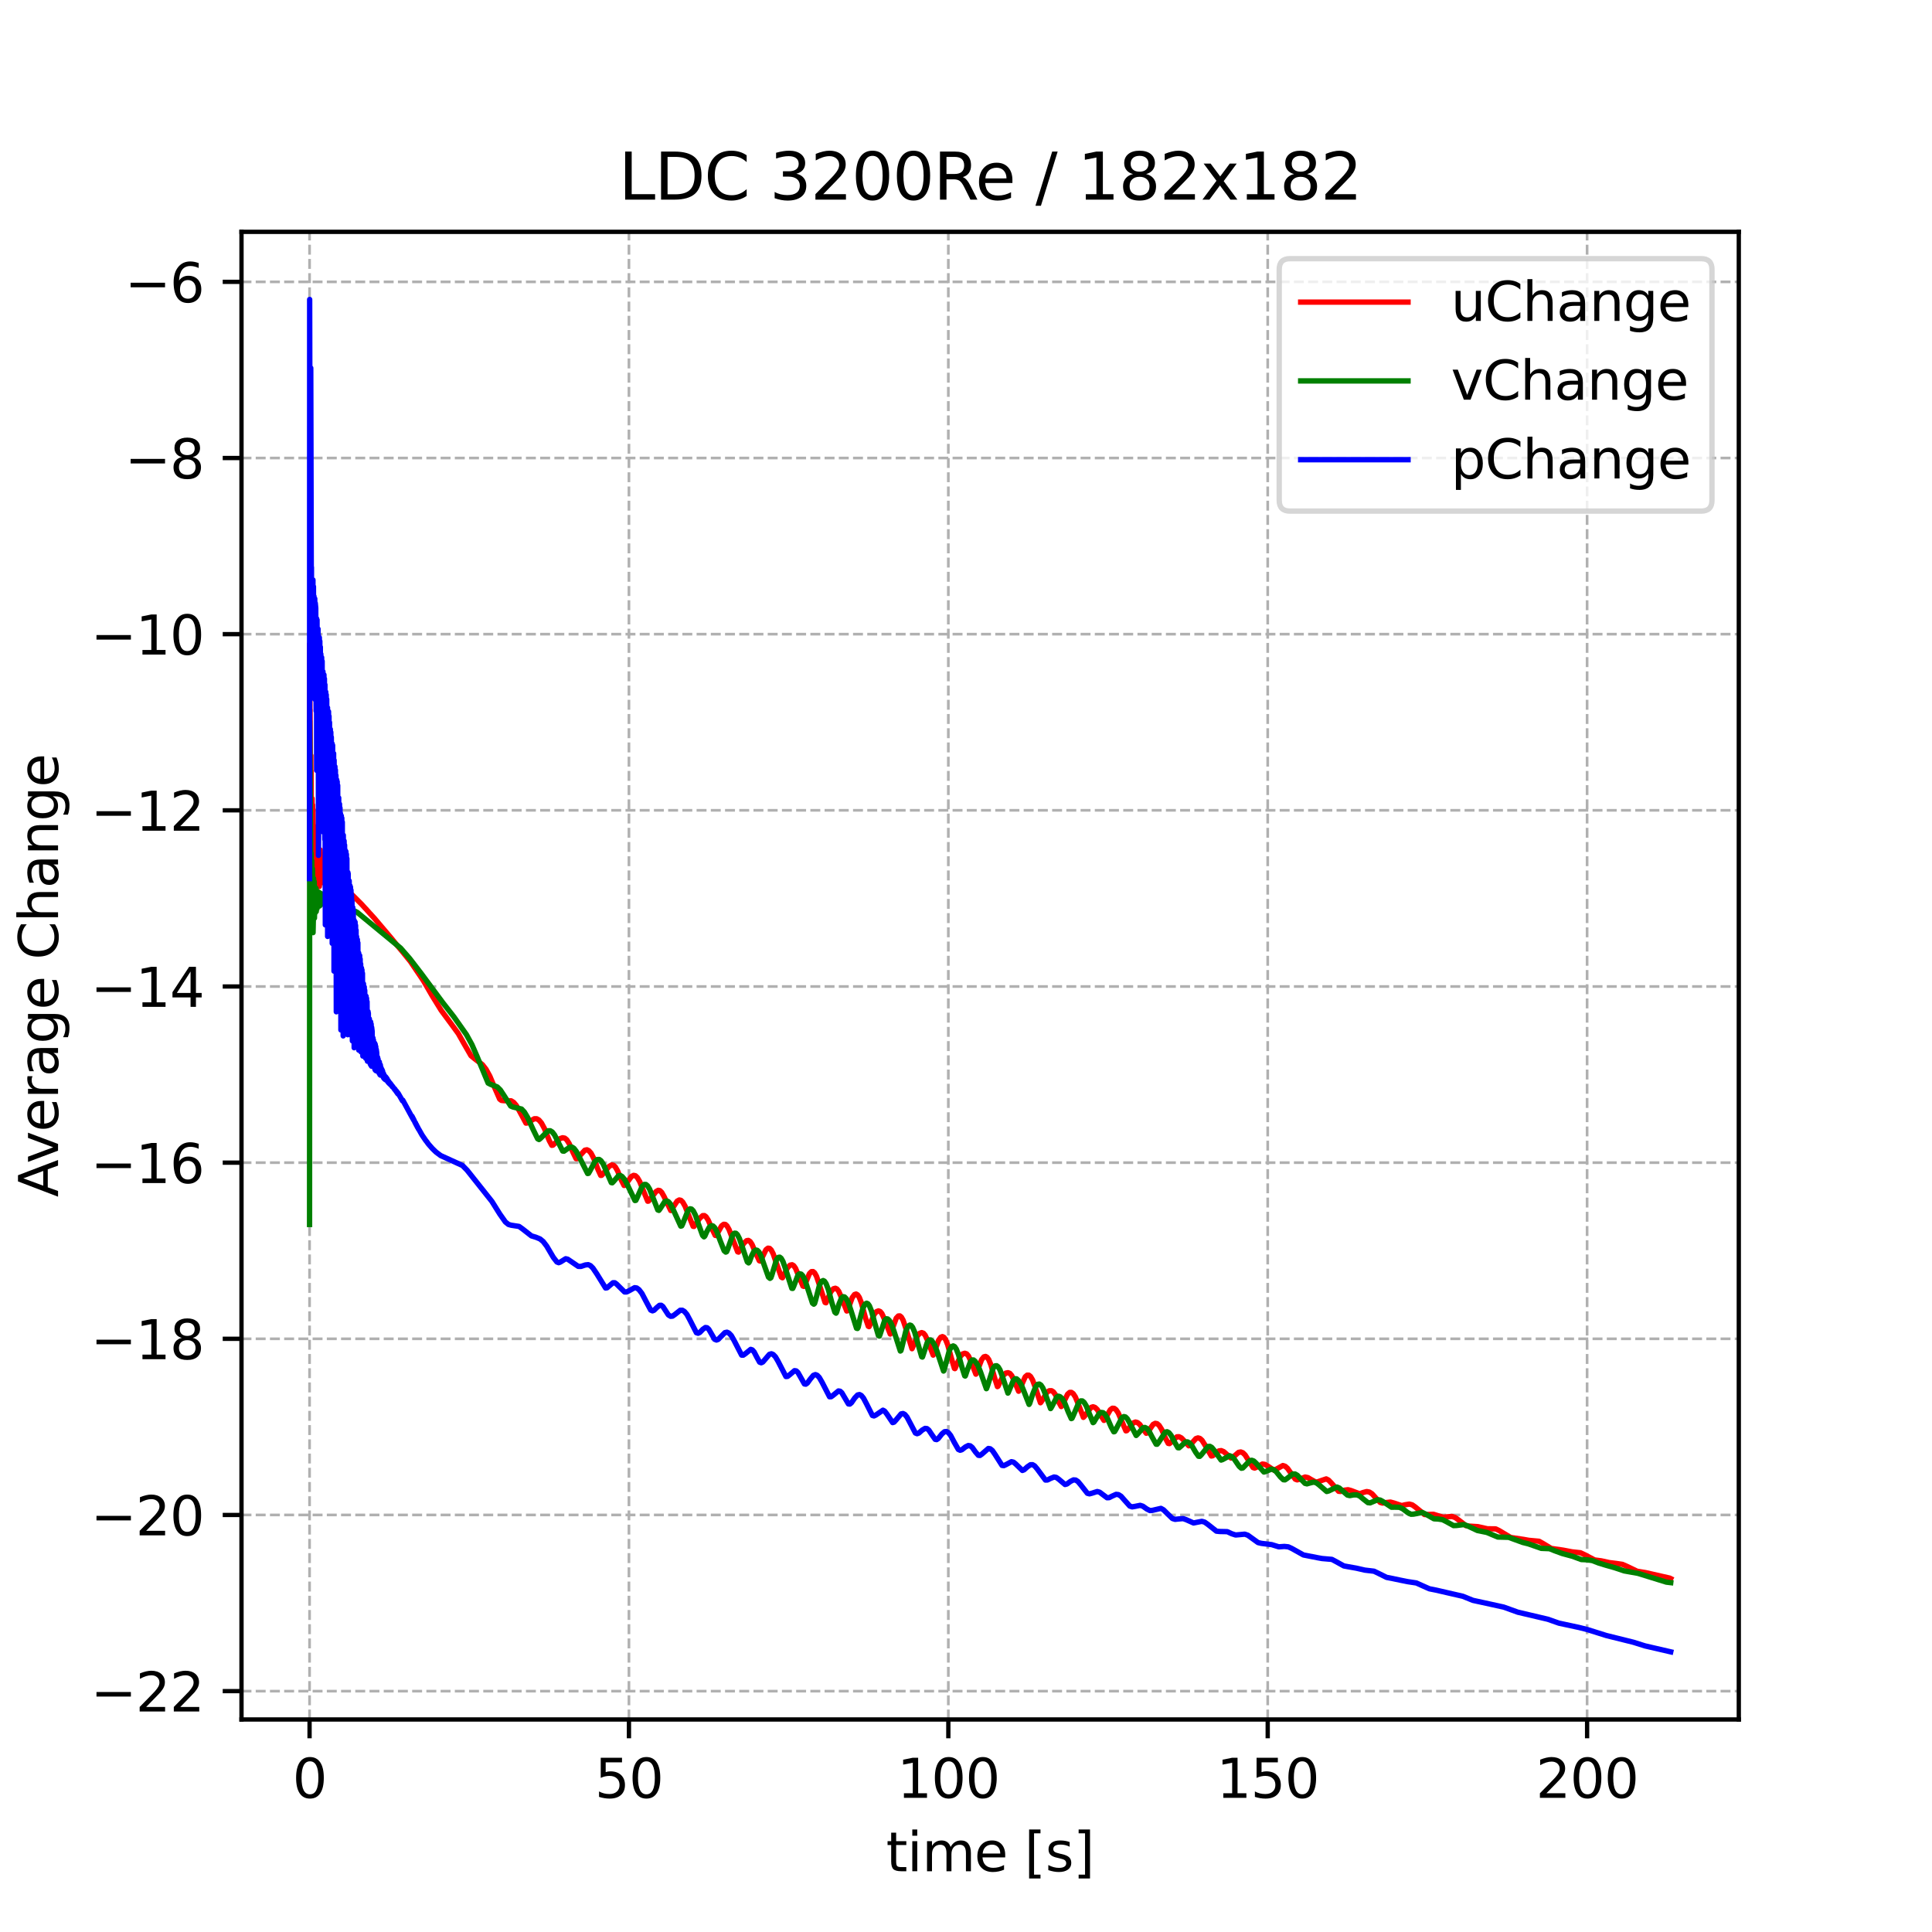 <?xml version="1.0" encoding="utf-8" standalone="no"?>
<!DOCTYPE svg PUBLIC "-//W3C//DTD SVG 1.1//EN"
  "http://www.w3.org/Graphics/SVG/1.1/DTD/svg11.dtd">
<svg xmlns:xlink="http://www.w3.org/1999/xlink" width="360pt" height="360pt" viewBox="0 0 360 360" xmlns="http://www.w3.org/2000/svg" version="1.1">
 <defs>
  <style type="text/css">*{stroke-linejoin: round; stroke-linecap: butt}</style>
 </defs>
 <g id="figure_1">
  <g id="patch_1">
   <path d="M 0 360 
L 360 360 
L 360 0 
L 0 0 
z
" style="fill: #ffffff"/>
  </g>
  <g id="axes_1">
   <g id="patch_2">
    <path d="M 45 320.4 
L 324 320.4 
L 324 43.2 
L 45 43.2 
z
" style="fill: #ffffff"/>
   </g>
   <g id="matplotlib.axis_1">
    <g id="xtick_1">
     <g id="line2d_1">
      <path d="M 57.682 320.4 
L 57.682 43.2 
" clip-path="url(#p5d73e9fd15)" style="fill: none; stroke-dasharray: 1.85,0.8; stroke-dashoffset: 0; stroke: #b0b0b0; stroke-width: 0.5"/>
     </g>
     <g id="line2d_2">
      <defs>
       <path id="md2cc605721" d="M 0 0 
L 0 3.5 
" style="stroke: #000000; stroke-width: 0.8"/>
      </defs>
      <g>
       <use xlink:href="#md2cc605721" x="57.682" y="320.4" style="stroke: #000000; stroke-width: 0.8"/>
      </g>
     </g>
     <g id="text_1">
      <!-- 0 -->
      <g transform="translate(54.501 334.998) scale(0.1 -0.1)">
       <defs>
        <path id="DejaVuSans-30" d="M 2034 4250 
Q 1547 4250 1301 3770 
Q 1056 3291 1056 2328 
Q 1056 1369 1301 889 
Q 1547 409 2034 409 
Q 2525 409 2770 889 
Q 3016 1369 3016 2328 
Q 3016 3291 2770 3770 
Q 2525 4250 2034 4250 
z
M 2034 4750 
Q 2819 4750 3233 4129 
Q 3647 3509 3647 2328 
Q 3647 1150 3233 529 
Q 2819 -91 2034 -91 
Q 1250 -91 836 529 
Q 422 1150 422 2328 
Q 422 3509 836 4129 
Q 1250 4750 2034 4750 
z
" transform="scale(0.016)"/>
       </defs>
       <use xlink:href="#DejaVuSans-30"/>
      </g>
     </g>
    </g>
    <g id="xtick_2">
     <g id="line2d_3">
      <path d="M 117.195 320.4 
L 117.195 43.2 
" clip-path="url(#p5d73e9fd15)" style="fill: none; stroke-dasharray: 1.85,0.8; stroke-dashoffset: 0; stroke: #b0b0b0; stroke-width: 0.5"/>
     </g>
     <g id="line2d_4">
      <g>
       <use xlink:href="#md2cc605721" x="117.195" y="320.4" style="stroke: #000000; stroke-width: 0.8"/>
      </g>
     </g>
     <g id="text_2">
      <!-- 50 -->
      <g transform="translate(110.832 334.998) scale(0.1 -0.1)">
       <defs>
        <path id="DejaVuSans-35" d="M 691 4666 
L 3169 4666 
L 3169 4134 
L 1269 4134 
L 1269 2991 
Q 1406 3038 1543 3061 
Q 1681 3084 1819 3084 
Q 2600 3084 3056 2656 
Q 3513 2228 3513 1497 
Q 3513 744 3044 326 
Q 2575 -91 1722 -91 
Q 1428 -91 1123 -41 
Q 819 9 494 109 
L 494 744 
Q 775 591 1075 516 
Q 1375 441 1709 441 
Q 2250 441 2565 725 
Q 2881 1009 2881 1497 
Q 2881 1984 2565 2268 
Q 2250 2553 1709 2553 
Q 1456 2553 1204 2497 
Q 953 2441 691 2322 
L 691 4666 
z
" transform="scale(0.016)"/>
       </defs>
       <use xlink:href="#DejaVuSans-35"/>
       <use xlink:href="#DejaVuSans-30" x="63.623"/>
      </g>
     </g>
    </g>
    <g id="xtick_3">
     <g id="line2d_5">
      <path d="M 176.708 320.4 
L 176.708 43.2 
" clip-path="url(#p5d73e9fd15)" style="fill: none; stroke-dasharray: 1.85,0.8; stroke-dashoffset: 0; stroke: #b0b0b0; stroke-width: 0.5"/>
     </g>
     <g id="line2d_6">
      <g>
       <use xlink:href="#md2cc605721" x="176.708" y="320.4" style="stroke: #000000; stroke-width: 0.8"/>
      </g>
     </g>
     <g id="text_3">
      <!-- 100 -->
      <g transform="translate(167.164 334.998) scale(0.1 -0.1)">
       <defs>
        <path id="DejaVuSans-31" d="M 794 531 
L 1825 531 
L 1825 4091 
L 703 3866 
L 703 4441 
L 1819 4666 
L 2450 4666 
L 2450 531 
L 3481 531 
L 3481 0 
L 794 0 
L 794 531 
z
" transform="scale(0.016)"/>
       </defs>
       <use xlink:href="#DejaVuSans-31"/>
       <use xlink:href="#DejaVuSans-30" x="63.623"/>
       <use xlink:href="#DejaVuSans-30" x="127.246"/>
      </g>
     </g>
    </g>
    <g id="xtick_4">
     <g id="line2d_7">
      <path d="M 236.22 320.4 
L 236.22 43.2 
" clip-path="url(#p5d73e9fd15)" style="fill: none; stroke-dasharray: 1.85,0.8; stroke-dashoffset: 0; stroke: #b0b0b0; stroke-width: 0.5"/>
     </g>
     <g id="line2d_8">
      <g>
       <use xlink:href="#md2cc605721" x="236.22" y="320.4" style="stroke: #000000; stroke-width: 0.8"/>
      </g>
     </g>
     <g id="text_4">
      <!-- 150 -->
      <g transform="translate(226.677 334.998) scale(0.1 -0.1)">
       <use xlink:href="#DejaVuSans-31"/>
       <use xlink:href="#DejaVuSans-35" x="63.623"/>
       <use xlink:href="#DejaVuSans-30" x="127.246"/>
      </g>
     </g>
    </g>
    <g id="xtick_5">
     <g id="line2d_9">
      <path d="M 295.733 320.4 
L 295.733 43.2 
" clip-path="url(#p5d73e9fd15)" style="fill: none; stroke-dasharray: 1.85,0.8; stroke-dashoffset: 0; stroke: #b0b0b0; stroke-width: 0.5"/>
     </g>
     <g id="line2d_10">
      <g>
       <use xlink:href="#md2cc605721" x="295.733" y="320.4" style="stroke: #000000; stroke-width: 0.8"/>
      </g>
     </g>
     <g id="text_5">
      <!-- 200 -->
      <g transform="translate(286.19 334.998) scale(0.1 -0.1)">
       <defs>
        <path id="DejaVuSans-32" d="M 1228 531 
L 3431 531 
L 3431 0 
L 469 0 
L 469 531 
Q 828 903 1448 1529 
Q 2069 2156 2228 2338 
Q 2531 2678 2651 2914 
Q 2772 3150 2772 3378 
Q 2772 3750 2511 3984 
Q 2250 4219 1831 4219 
Q 1534 4219 1204 4116 
Q 875 4013 500 3803 
L 500 4441 
Q 881 4594 1212 4672 
Q 1544 4750 1819 4750 
Q 2544 4750 2975 4387 
Q 3406 4025 3406 3419 
Q 3406 3131 3298 2873 
Q 3191 2616 2906 2266 
Q 2828 2175 2409 1742 
Q 1991 1309 1228 531 
z
" transform="scale(0.016)"/>
       </defs>
       <use xlink:href="#DejaVuSans-32"/>
       <use xlink:href="#DejaVuSans-30" x="63.623"/>
       <use xlink:href="#DejaVuSans-30" x="127.246"/>
      </g>
     </g>
    </g>
    <g id="text_6">
     <!-- time [s] -->
     <g transform="translate(165.109 348.677) scale(0.1 -0.1)">
      <defs>
       <path id="DejaVuSans-74" d="M 1172 4494 
L 1172 3500 
L 2356 3500 
L 2356 3053 
L 1172 3053 
L 1172 1153 
Q 1172 725 1289 603 
Q 1406 481 1766 481 
L 2356 481 
L 2356 0 
L 1766 0 
Q 1100 0 847 248 
Q 594 497 594 1153 
L 594 3053 
L 172 3053 
L 172 3500 
L 594 3500 
L 594 4494 
L 1172 4494 
z
" transform="scale(0.016)"/>
       <path id="DejaVuSans-69" d="M 603 3500 
L 1178 3500 
L 1178 0 
L 603 0 
L 603 3500 
z
M 603 4863 
L 1178 4863 
L 1178 4134 
L 603 4134 
L 603 4863 
z
" transform="scale(0.016)"/>
       <path id="DejaVuSans-6d" d="M 3328 2828 
Q 3544 3216 3844 3400 
Q 4144 3584 4550 3584 
Q 5097 3584 5394 3201 
Q 5691 2819 5691 2113 
L 5691 0 
L 5113 0 
L 5113 2094 
Q 5113 2597 4934 2840 
Q 4756 3084 4391 3084 
Q 3944 3084 3684 2787 
Q 3425 2491 3425 1978 
L 3425 0 
L 2847 0 
L 2847 2094 
Q 2847 2600 2669 2842 
Q 2491 3084 2119 3084 
Q 1678 3084 1418 2786 
Q 1159 2488 1159 1978 
L 1159 0 
L 581 0 
L 581 3500 
L 1159 3500 
L 1159 2956 
Q 1356 3278 1631 3431 
Q 1906 3584 2284 3584 
Q 2666 3584 2933 3390 
Q 3200 3197 3328 2828 
z
" transform="scale(0.016)"/>
       <path id="DejaVuSans-65" d="M 3597 1894 
L 3597 1613 
L 953 1613 
Q 991 1019 1311 708 
Q 1631 397 2203 397 
Q 2534 397 2845 478 
Q 3156 559 3463 722 
L 3463 178 
Q 3153 47 2828 -22 
Q 2503 -91 2169 -91 
Q 1331 -91 842 396 
Q 353 884 353 1716 
Q 353 2575 817 3079 
Q 1281 3584 2069 3584 
Q 2775 3584 3186 3129 
Q 3597 2675 3597 1894 
z
M 3022 2063 
Q 3016 2534 2758 2815 
Q 2500 3097 2075 3097 
Q 1594 3097 1305 2825 
Q 1016 2553 972 2059 
L 3022 2063 
z
" transform="scale(0.016)"/>
       <path id="DejaVuSans-20" transform="scale(0.016)"/>
       <path id="DejaVuSans-5b" d="M 550 4863 
L 1875 4863 
L 1875 4416 
L 1125 4416 
L 1125 -397 
L 1875 -397 
L 1875 -844 
L 550 -844 
L 550 4863 
z
" transform="scale(0.016)"/>
       <path id="DejaVuSans-73" d="M 2834 3397 
L 2834 2853 
Q 2591 2978 2328 3040 
Q 2066 3103 1784 3103 
Q 1356 3103 1142 2972 
Q 928 2841 928 2578 
Q 928 2378 1081 2264 
Q 1234 2150 1697 2047 
L 1894 2003 
Q 2506 1872 2764 1633 
Q 3022 1394 3022 966 
Q 3022 478 2636 193 
Q 2250 -91 1575 -91 
Q 1294 -91 989 -36 
Q 684 19 347 128 
L 347 722 
Q 666 556 975 473 
Q 1284 391 1588 391 
Q 1994 391 2212 530 
Q 2431 669 2431 922 
Q 2431 1156 2273 1281 
Q 2116 1406 1581 1522 
L 1381 1569 
Q 847 1681 609 1914 
Q 372 2147 372 2553 
Q 372 3047 722 3315 
Q 1072 3584 1716 3584 
Q 2034 3584 2315 3537 
Q 2597 3491 2834 3397 
z
" transform="scale(0.016)"/>
       <path id="DejaVuSans-5d" d="M 1947 4863 
L 1947 -844 
L 622 -844 
L 622 -397 
L 1369 -397 
L 1369 4416 
L 622 4416 
L 622 4863 
L 1947 4863 
z
" transform="scale(0.016)"/>
      </defs>
      <use xlink:href="#DejaVuSans-74"/>
      <use xlink:href="#DejaVuSans-69" x="39.209"/>
      <use xlink:href="#DejaVuSans-6d" x="66.992"/>
      <use xlink:href="#DejaVuSans-65" x="164.404"/>
      <use xlink:href="#DejaVuSans-20" x="225.928"/>
      <use xlink:href="#DejaVuSans-5b" x="257.715"/>
      <use xlink:href="#DejaVuSans-73" x="296.729"/>
      <use xlink:href="#DejaVuSans-5d" x="348.828"/>
     </g>
    </g>
   </g>
   <g id="matplotlib.axis_2">
    <g id="ytick_1">
     <g id="line2d_11">
      <path d="M 45 315.117 
L 324 315.117 
" clip-path="url(#p5d73e9fd15)" style="fill: none; stroke-dasharray: 1.85,0.8; stroke-dashoffset: 0; stroke: #b0b0b0; stroke-width: 0.5"/>
     </g>
     <g id="line2d_12">
      <defs>
       <path id="me1ff70a3ec" d="M 0 0 
L -3.5 0 
" style="stroke: #000000; stroke-width: 0.8"/>
      </defs>
      <g>
       <use xlink:href="#me1ff70a3ec" x="45" y="315.117" style="stroke: #000000; stroke-width: 0.8"/>
      </g>
     </g>
     <g id="text_7">
      <!-- −22 -->
      <g transform="translate(16.895 318.916) scale(0.1 -0.1)">
       <defs>
        <path id="DejaVuSans-2212" d="M 678 2272 
L 4684 2272 
L 4684 1741 
L 678 1741 
L 678 2272 
z
" transform="scale(0.016)"/>
       </defs>
       <use xlink:href="#DejaVuSans-2212"/>
       <use xlink:href="#DejaVuSans-32" x="83.789"/>
       <use xlink:href="#DejaVuSans-32" x="147.412"/>
      </g>
     </g>
    </g>
    <g id="ytick_2">
     <g id="line2d_13">
      <path d="M 45 282.292 
L 324 282.292 
" clip-path="url(#p5d73e9fd15)" style="fill: none; stroke-dasharray: 1.85,0.8; stroke-dashoffset: 0; stroke: #b0b0b0; stroke-width: 0.5"/>
     </g>
     <g id="line2d_14">
      <g>
       <use xlink:href="#me1ff70a3ec" x="45" y="282.292" style="stroke: #000000; stroke-width: 0.8"/>
      </g>
     </g>
     <g id="text_8">
      <!-- −20 -->
      <g transform="translate(16.895 286.091) scale(0.1 -0.1)">
       <use xlink:href="#DejaVuSans-2212"/>
       <use xlink:href="#DejaVuSans-32" x="83.789"/>
       <use xlink:href="#DejaVuSans-30" x="147.412"/>
      </g>
     </g>
    </g>
    <g id="ytick_3">
     <g id="line2d_15">
      <path d="M 45 249.467 
L 324 249.467 
" clip-path="url(#p5d73e9fd15)" style="fill: none; stroke-dasharray: 1.85,0.8; stroke-dashoffset: 0; stroke: #b0b0b0; stroke-width: 0.5"/>
     </g>
     <g id="line2d_16">
      <g>
       <use xlink:href="#me1ff70a3ec" x="45" y="249.467" style="stroke: #000000; stroke-width: 0.8"/>
      </g>
     </g>
     <g id="text_9">
      <!-- −18 -->
      <g transform="translate(16.895 253.266) scale(0.1 -0.1)">
       <defs>
        <path id="DejaVuSans-38" d="M 2034 2216 
Q 1584 2216 1326 1975 
Q 1069 1734 1069 1313 
Q 1069 891 1326 650 
Q 1584 409 2034 409 
Q 2484 409 2743 651 
Q 3003 894 3003 1313 
Q 3003 1734 2745 1975 
Q 2488 2216 2034 2216 
z
M 1403 2484 
Q 997 2584 770 2862 
Q 544 3141 544 3541 
Q 544 4100 942 4425 
Q 1341 4750 2034 4750 
Q 2731 4750 3128 4425 
Q 3525 4100 3525 3541 
Q 3525 3141 3298 2862 
Q 3072 2584 2669 2484 
Q 3125 2378 3379 2068 
Q 3634 1759 3634 1313 
Q 3634 634 3220 271 
Q 2806 -91 2034 -91 
Q 1263 -91 848 271 
Q 434 634 434 1313 
Q 434 1759 690 2068 
Q 947 2378 1403 2484 
z
M 1172 3481 
Q 1172 3119 1398 2916 
Q 1625 2713 2034 2713 
Q 2441 2713 2670 2916 
Q 2900 3119 2900 3481 
Q 2900 3844 2670 4047 
Q 2441 4250 2034 4250 
Q 1625 4250 1398 4047 
Q 1172 3844 1172 3481 
z
" transform="scale(0.016)"/>
       </defs>
       <use xlink:href="#DejaVuSans-2212"/>
       <use xlink:href="#DejaVuSans-31" x="83.789"/>
       <use xlink:href="#DejaVuSans-38" x="147.412"/>
      </g>
     </g>
    </g>
    <g id="ytick_4">
     <g id="line2d_17">
      <path d="M 45 216.642 
L 324 216.642 
" clip-path="url(#p5d73e9fd15)" style="fill: none; stroke-dasharray: 1.85,0.8; stroke-dashoffset: 0; stroke: #b0b0b0; stroke-width: 0.5"/>
     </g>
     <g id="line2d_18">
      <g>
       <use xlink:href="#me1ff70a3ec" x="45" y="216.642" style="stroke: #000000; stroke-width: 0.8"/>
      </g>
     </g>
     <g id="text_10">
      <!-- −16 -->
      <g transform="translate(16.895 220.442) scale(0.1 -0.1)">
       <defs>
        <path id="DejaVuSans-36" d="M 2113 2584 
Q 1688 2584 1439 2293 
Q 1191 2003 1191 1497 
Q 1191 994 1439 701 
Q 1688 409 2113 409 
Q 2538 409 2786 701 
Q 3034 994 3034 1497 
Q 3034 2003 2786 2293 
Q 2538 2584 2113 2584 
z
M 3366 4563 
L 3366 3988 
Q 3128 4100 2886 4159 
Q 2644 4219 2406 4219 
Q 1781 4219 1451 3797 
Q 1122 3375 1075 2522 
Q 1259 2794 1537 2939 
Q 1816 3084 2150 3084 
Q 2853 3084 3261 2657 
Q 3669 2231 3669 1497 
Q 3669 778 3244 343 
Q 2819 -91 2113 -91 
Q 1303 -91 875 529 
Q 447 1150 447 2328 
Q 447 3434 972 4092 
Q 1497 4750 2381 4750 
Q 2619 4750 2861 4703 
Q 3103 4656 3366 4563 
z
" transform="scale(0.016)"/>
       </defs>
       <use xlink:href="#DejaVuSans-2212"/>
       <use xlink:href="#DejaVuSans-31" x="83.789"/>
       <use xlink:href="#DejaVuSans-36" x="147.412"/>
      </g>
     </g>
    </g>
    <g id="ytick_5">
     <g id="line2d_19">
      <path d="M 45 183.818 
L 324 183.818 
" clip-path="url(#p5d73e9fd15)" style="fill: none; stroke-dasharray: 1.85,0.8; stroke-dashoffset: 0; stroke: #b0b0b0; stroke-width: 0.5"/>
     </g>
     <g id="line2d_20">
      <g>
       <use xlink:href="#me1ff70a3ec" x="45" y="183.818" style="stroke: #000000; stroke-width: 0.8"/>
      </g>
     </g>
     <g id="text_11">
      <!-- −14 -->
      <g transform="translate(16.895 187.617) scale(0.1 -0.1)">
       <defs>
        <path id="DejaVuSans-34" d="M 2419 4116 
L 825 1625 
L 2419 1625 
L 2419 4116 
z
M 2253 4666 
L 3047 4666 
L 3047 1625 
L 3713 1625 
L 3713 1100 
L 3047 1100 
L 3047 0 
L 2419 0 
L 2419 1100 
L 313 1100 
L 313 1709 
L 2253 4666 
z
" transform="scale(0.016)"/>
       </defs>
       <use xlink:href="#DejaVuSans-2212"/>
       <use xlink:href="#DejaVuSans-31" x="83.789"/>
       <use xlink:href="#DejaVuSans-34" x="147.412"/>
      </g>
     </g>
    </g>
    <g id="ytick_6">
     <g id="line2d_21">
      <path d="M 45 150.993 
L 324 150.993 
" clip-path="url(#p5d73e9fd15)" style="fill: none; stroke-dasharray: 1.85,0.8; stroke-dashoffset: 0; stroke: #b0b0b0; stroke-width: 0.5"/>
     </g>
     <g id="line2d_22">
      <g>
       <use xlink:href="#me1ff70a3ec" x="45" y="150.993" style="stroke: #000000; stroke-width: 0.8"/>
      </g>
     </g>
     <g id="text_12">
      <!-- −12 -->
      <g transform="translate(16.895 154.792) scale(0.1 -0.1)">
       <use xlink:href="#DejaVuSans-2212"/>
       <use xlink:href="#DejaVuSans-31" x="83.789"/>
       <use xlink:href="#DejaVuSans-32" x="147.412"/>
      </g>
     </g>
    </g>
    <g id="ytick_7">
     <g id="line2d_23">
      <path d="M 45 118.168 
L 324 118.168 
" clip-path="url(#p5d73e9fd15)" style="fill: none; stroke-dasharray: 1.85,0.8; stroke-dashoffset: 0; stroke: #b0b0b0; stroke-width: 0.5"/>
     </g>
     <g id="line2d_24">
      <g>
       <use xlink:href="#me1ff70a3ec" x="45" y="118.168" style="stroke: #000000; stroke-width: 0.8"/>
      </g>
     </g>
     <g id="text_13">
      <!-- −10 -->
      <g transform="translate(16.895 121.967) scale(0.1 -0.1)">
       <use xlink:href="#DejaVuSans-2212"/>
       <use xlink:href="#DejaVuSans-31" x="83.789"/>
       <use xlink:href="#DejaVuSans-30" x="147.412"/>
      </g>
     </g>
    </g>
    <g id="ytick_8">
     <g id="line2d_25">
      <path d="M 45 85.343 
L 324 85.343 
" clip-path="url(#p5d73e9fd15)" style="fill: none; stroke-dasharray: 1.85,0.8; stroke-dashoffset: 0; stroke: #b0b0b0; stroke-width: 0.5"/>
     </g>
     <g id="line2d_26">
      <g>
       <use xlink:href="#me1ff70a3ec" x="45" y="85.343" style="stroke: #000000; stroke-width: 0.8"/>
      </g>
     </g>
     <g id="text_14">
      <!-- −8 -->
      <g transform="translate(23.258 89.143) scale(0.1 -0.1)">
       <use xlink:href="#DejaVuSans-2212"/>
       <use xlink:href="#DejaVuSans-38" x="83.789"/>
      </g>
     </g>
    </g>
    <g id="ytick_9">
     <g id="line2d_27">
      <path d="M 45 52.519 
L 324 52.519 
" clip-path="url(#p5d73e9fd15)" style="fill: none; stroke-dasharray: 1.85,0.8; stroke-dashoffset: 0; stroke: #b0b0b0; stroke-width: 0.5"/>
     </g>
     <g id="line2d_28">
      <g>
       <use xlink:href="#me1ff70a3ec" x="45" y="52.519" style="stroke: #000000; stroke-width: 0.8"/>
      </g>
     </g>
     <g id="text_15">
      <!-- −6 -->
      <g transform="translate(23.258 56.318) scale(0.1 -0.1)">
       <use xlink:href="#DejaVuSans-2212"/>
       <use xlink:href="#DejaVuSans-36" x="83.789"/>
      </g>
     </g>
    </g>
    <g id="text_16">
     <!-- Average Change -->
     <g transform="translate(10.816 223.066) rotate(-90) scale(0.1 -0.1)">
      <defs>
       <path id="DejaVuSans-41" d="M 2188 4044 
L 1331 1722 
L 3047 1722 
L 2188 4044 
z
M 1831 4666 
L 2547 4666 
L 4325 0 
L 3669 0 
L 3244 1197 
L 1141 1197 
L 716 0 
L 50 0 
L 1831 4666 
z
" transform="scale(0.016)"/>
       <path id="DejaVuSans-76" d="M 191 3500 
L 800 3500 
L 1894 563 
L 2988 3500 
L 3597 3500 
L 2284 0 
L 1503 0 
L 191 3500 
z
" transform="scale(0.016)"/>
       <path id="DejaVuSans-72" d="M 2631 2963 
Q 2534 3019 2420 3045 
Q 2306 3072 2169 3072 
Q 1681 3072 1420 2755 
Q 1159 2438 1159 1844 
L 1159 0 
L 581 0 
L 581 3500 
L 1159 3500 
L 1159 2956 
Q 1341 3275 1631 3429 
Q 1922 3584 2338 3584 
Q 2397 3584 2469 3576 
Q 2541 3569 2628 3553 
L 2631 2963 
z
" transform="scale(0.016)"/>
       <path id="DejaVuSans-61" d="M 2194 1759 
Q 1497 1759 1228 1600 
Q 959 1441 959 1056 
Q 959 750 1161 570 
Q 1363 391 1709 391 
Q 2188 391 2477 730 
Q 2766 1069 2766 1631 
L 2766 1759 
L 2194 1759 
z
M 3341 1997 
L 3341 0 
L 2766 0 
L 2766 531 
Q 2569 213 2275 61 
Q 1981 -91 1556 -91 
Q 1019 -91 701 211 
Q 384 513 384 1019 
Q 384 1609 779 1909 
Q 1175 2209 1959 2209 
L 2766 2209 
L 2766 2266 
Q 2766 2663 2505 2880 
Q 2244 3097 1772 3097 
Q 1472 3097 1187 3025 
Q 903 2953 641 2809 
L 641 3341 
Q 956 3463 1253 3523 
Q 1550 3584 1831 3584 
Q 2591 3584 2966 3190 
Q 3341 2797 3341 1997 
z
" transform="scale(0.016)"/>
       <path id="DejaVuSans-67" d="M 2906 1791 
Q 2906 2416 2648 2759 
Q 2391 3103 1925 3103 
Q 1463 3103 1205 2759 
Q 947 2416 947 1791 
Q 947 1169 1205 825 
Q 1463 481 1925 481 
Q 2391 481 2648 825 
Q 2906 1169 2906 1791 
z
M 3481 434 
Q 3481 -459 3084 -895 
Q 2688 -1331 1869 -1331 
Q 1566 -1331 1297 -1286 
Q 1028 -1241 775 -1147 
L 775 -588 
Q 1028 -725 1275 -790 
Q 1522 -856 1778 -856 
Q 2344 -856 2625 -561 
Q 2906 -266 2906 331 
L 2906 616 
Q 2728 306 2450 153 
Q 2172 0 1784 0 
Q 1141 0 747 490 
Q 353 981 353 1791 
Q 353 2603 747 3093 
Q 1141 3584 1784 3584 
Q 2172 3584 2450 3431 
Q 2728 3278 2906 2969 
L 2906 3500 
L 3481 3500 
L 3481 434 
z
" transform="scale(0.016)"/>
       <path id="DejaVuSans-43" d="M 4122 4306 
L 4122 3641 
Q 3803 3938 3442 4084 
Q 3081 4231 2675 4231 
Q 1875 4231 1450 3742 
Q 1025 3253 1025 2328 
Q 1025 1406 1450 917 
Q 1875 428 2675 428 
Q 3081 428 3442 575 
Q 3803 722 4122 1019 
L 4122 359 
Q 3791 134 3420 21 
Q 3050 -91 2638 -91 
Q 1578 -91 968 557 
Q 359 1206 359 2328 
Q 359 3453 968 4101 
Q 1578 4750 2638 4750 
Q 3056 4750 3426 4639 
Q 3797 4528 4122 4306 
z
" transform="scale(0.016)"/>
       <path id="DejaVuSans-68" d="M 3513 2113 
L 3513 0 
L 2938 0 
L 2938 2094 
Q 2938 2591 2744 2837 
Q 2550 3084 2163 3084 
Q 1697 3084 1428 2787 
Q 1159 2491 1159 1978 
L 1159 0 
L 581 0 
L 581 4863 
L 1159 4863 
L 1159 2956 
Q 1366 3272 1645 3428 
Q 1925 3584 2291 3584 
Q 2894 3584 3203 3211 
Q 3513 2838 3513 2113 
z
" transform="scale(0.016)"/>
       <path id="DejaVuSans-6e" d="M 3513 2113 
L 3513 0 
L 2938 0 
L 2938 2094 
Q 2938 2591 2744 2837 
Q 2550 3084 2163 3084 
Q 1697 3084 1428 2787 
Q 1159 2491 1159 1978 
L 1159 0 
L 581 0 
L 581 3500 
L 1159 3500 
L 1159 2956 
Q 1366 3272 1645 3428 
Q 1925 3584 2291 3584 
Q 2894 3584 3203 3211 
Q 3513 2838 3513 2113 
z
" transform="scale(0.016)"/>
      </defs>
      <use xlink:href="#DejaVuSans-41"/>
      <use xlink:href="#DejaVuSans-76" x="62.533"/>
      <use xlink:href="#DejaVuSans-65" x="121.713"/>
      <use xlink:href="#DejaVuSans-72" x="183.236"/>
      <use xlink:href="#DejaVuSans-61" x="224.35"/>
      <use xlink:href="#DejaVuSans-67" x="285.629"/>
      <use xlink:href="#DejaVuSans-65" x="349.105"/>
      <use xlink:href="#DejaVuSans-20" x="410.629"/>
      <use xlink:href="#DejaVuSans-43" x="442.416"/>
      <use xlink:href="#DejaVuSans-68" x="512.24"/>
      <use xlink:href="#DejaVuSans-61" x="575.619"/>
      <use xlink:href="#DejaVuSans-6e" x="636.898"/>
      <use xlink:href="#DejaVuSans-67" x="700.277"/>
      <use xlink:href="#DejaVuSans-65" x="763.754"/>
     </g>
    </g>
   </g>
   <g id="line2d_29">
    <path d="M 57.682 134.134 
L 57.719 119.981 
L 57.756 136.34 
L 57.775 132.23 
L 57.849 147.452 
L 57.905 146.167 
L 57.924 140.768 
L 57.942 148.347 
L 57.979 143.729 
L 57.998 157.157 
L 58.091 154.118 
L 58.184 159.588 
L 58.147 148.8 
L 58.221 157.089 
L 58.24 149.964 
L 58.314 160.505 
L 58.333 150.878 
L 58.463 164.161 
L 58.519 153.931 
L 58.575 157.253 
L 58.649 164.877 
L 58.63 155.009 
L 58.686 161.563 
L 58.723 154.506 
L 58.742 163.626 
L 58.816 155.295 
L 58.835 163.179 
L 58.928 160.828 
L 59.002 155.884 
L 58.984 162.234 
L 59.021 161.077 
L 59.058 159.342 
L 59.095 157.046 
L 59.17 165.128 
L 59.188 157.303 
L 59.281 158.044 
L 59.411 164.354 
L 59.486 158.59 
L 59.504 165.173 
L 59.523 159.742 
L 59.597 163.35 
L 59.579 158.786 
L 59.635 161.759 
L 59.653 161.682 
L 59.672 158.385 
L 59.69 163.436 
L 59.765 158.978 
L 59.839 163.759 
L 59.876 161.49 
L 59.914 160.755 
L 59.932 163.316 
L 59.951 159.238 
L 60.025 164.113 
L 60.044 160.05 
L 60.118 164.477 
L 60.174 164.091 
L 60.248 160.744 
L 60.286 161.288 
L 60.36 163.776 
L 60.341 160.241 
L 60.397 163.22 
L 60.434 160.507 
L 60.453 163.978 
L 60.527 160.589 
L 60.62 160.524 
L 60.639 163.039 
L 60.676 162.524 
L 60.695 163.175 
L 60.713 161.065 
L 60.788 164.024 
L 60.806 161.102 
L 60.936 164.067 
L 61.011 161.893 
L 60.974 164.228 
L 61.048 162.692 
L 61.122 164.303 
L 61.104 161.957 
L 61.16 164.019 
L 61.253 164.05 
L 61.29 161.885 
L 61.346 163.912 
L 61.401 163.684 
L 61.439 163.849 
L 61.457 163.749 
L 61.476 162.258 
L 61.513 164.075 
L 61.569 162.396 
L 61.699 164.311 
L 61.755 162.807 
L 61.792 164.551 
L 61.811 163.98 
L 61.848 163.166 
L 61.922 164.593 
L 61.959 163.093 
L 62.052 163.267 
L 62.108 164.575 
L 62.182 164.549 
L 62.201 164.696 
L 62.22 164.01 
L 62.238 163.341 
L 62.275 164.686 
L 62.331 163.587 
L 62.461 164.831 
L 62.48 164.753 
L 62.517 163.805 
L 62.554 164.789 
L 62.629 164.05 
L 62.759 164.888 
L 62.778 164.866 
L 62.871 165.026 
L 62.908 164.18 
L 62.945 165.051 
L 63.038 165.04 
L 63.057 165.091 
L 63.094 164.374 
L 63.15 165.161 
L 63.187 164.468 
L 63.336 165.255 
L 63.373 164.67 
L 63.429 165.281 
L 63.484 164.891 
L 63.615 165.403 
L 63.67 164.985 
L 63.763 165.038 
L 63.893 165.543 
L 63.912 165.532 
L 63.949 165.204 
L 64.005 165.612 
L 64.042 165.261 
L 64.191 165.704 
L 64.228 165.463 
L 64.265 165.724 
L 64.284 165.782 
L 64.321 165.537 
L 64.489 165.895 
L 64.507 165.74 
L 64.526 165.696 
L 64.544 165.877 
L 64.619 165.786 
L 64.675 166.019 
L 64.712 165.849 
L 64.768 166.089 
L 64.805 165.932 
L 64.954 166.222 
L 64.991 166.099 
L 65.028 166.268 
L 65.084 166.196 
L 67.353 168.465 
L 68.059 169.243 
L 68.19 169.369 
L 68.45 169.665 
L 68.673 169.91 
L 68.915 170.189 
L 69.045 170.314 
L 69.305 170.608 
L 69.529 170.854 
L 69.789 171.139 
L 72.951 174.869 
L 73.471 175.511 
L 73.936 176.073 
L 74.978 177.311 
L 76.466 179.144 
L 78.902 182.74 
L 80.501 185.502 
L 82.212 188.269 
L 83.979 190.656 
L 85.392 192.586 
L 86.49 194.52 
L 87.754 196.711 
L 88.424 197.265 
L 89.893 198.387 
L 90.563 199.244 
L 91.269 200.523 
L 92.162 202.651 
L 93.111 204.807 
L 93.427 205.042 
L 93.892 205.095 
L 95.249 205.124 
L 95.714 205.41 
L 96.216 206.002 
L 96.849 207.136 
L 98.002 209.277 
L 98.281 209.243 
L 98.876 208.85 
L 99.564 208.467 
L 100.01 208.469 
L 100.419 208.699 
L 100.884 209.243 
L 101.442 210.277 
L 102.354 212.546 
L 102.819 213.412 
L 103.023 213.385 
L 103.395 213.042 
L 104.306 212.185 
L 104.827 212.003 
L 105.236 212.077 
L 105.608 212.386 
L 106.055 213.085 
L 106.724 214.636 
L 107.338 215.894 
L 107.505 215.898 
L 107.803 215.614 
L 108.974 214.327 
L 109.365 214.246 
L 109.718 214.408 
L 110.128 214.878 
L 110.63 215.834 
L 111.411 217.886 
L 111.932 219.017 
L 112.099 219.006 
L 112.378 218.712 
L 113.494 217.341 
L 113.977 217.068 
L 114.312 217.127 
L 114.647 217.435 
L 115.075 218.165 
L 115.8 219.948 
L 116.283 220.892 
L 116.432 220.868 
L 116.73 220.481 
L 117.66 219.221 
L 118.069 219.011 
L 118.404 219.084 
L 118.757 219.415 
L 119.203 220.176 
L 119.836 221.754 
L 120.691 223.83 
L 120.84 223.807 
L 121.156 223.417 
L 122.235 222.034 
L 122.644 221.797 
L 122.96 221.858 
L 123.295 222.179 
L 123.741 222.967 
L 124.987 225.558 
L 125.024 225.537 
L 125.266 225.199 
L 126.177 223.814 
L 126.568 223.597 
L 126.884 223.667 
L 127.219 223.992 
L 127.665 224.775 
L 128.316 226.445 
L 129.153 228.51 
L 129.32 228.529 
L 129.599 228.124 
L 130.38 227.006 
L 130.938 226.515 
L 131.255 226.505 
L 131.552 226.72 
L 131.961 227.344 
L 132.594 228.797 
L 133.263 230.19 
L 133.431 230.224 
L 133.654 229.854 
L 134.472 228.406 
L 134.863 228.128 
L 135.16 228.157 
L 135.458 228.42 
L 135.848 229.107 
L 136.481 230.751 
L 137.448 233.254 
L 137.615 233.313 
L 137.838 232.952 
L 138.601 231.651 
L 139.14 231.176 
L 139.456 231.134 
L 139.772 231.336 
L 140.126 231.869 
L 140.721 233.261 
L 141.483 234.921 
L 141.669 234.982 
L 141.837 234.686 
L 142.729 232.86 
L 143.101 232.581 
L 143.399 232.616 
L 143.696 232.905 
L 144.068 233.62 
L 144.664 235.352 
L 145.593 237.974 
L 145.798 238.092 
L 145.984 237.751 
L 146.765 236.182 
L 147.23 235.741 
L 147.602 235.667 
L 147.9 235.846 
L 148.234 236.322 
L 148.699 237.438 
L 149.611 239.638 
L 149.815 239.7 
L 149.964 239.393 
L 150.819 237.331 
L 151.21 236.948 
L 151.508 236.939 
L 151.787 237.172 
L 152.14 237.811 
L 152.623 239.235 
L 153.739 242.697 
L 153.907 242.755 
L 154.093 242.345 
L 154.837 240.644 
L 155.302 240.143 
L 155.655 240.045 
L 155.952 240.181 
L 156.287 240.613 
L 156.696 241.553 
L 157.775 244.284 
L 157.905 244.245 
L 158.091 243.735 
L 158.798 241.792 
L 159.226 241.218 
L 159.523 241.123 
L 159.802 241.277 
L 160.118 241.752 
L 160.527 242.828 
L 161.271 245.6 
L 161.792 247.126 
L 161.941 247.202 
L 161.96 247.181 
L 162.183 246.614 
L 162.871 244.942 
L 163.317 244.406 
L 163.689 244.264 
L 164.005 244.379 
L 164.321 244.752 
L 164.712 245.595 
L 165.884 248.577 
L 165.902 248.564 
L 166.014 248.316 
L 167 245.621 
L 167.39 245.215 
L 167.669 245.194 
L 167.948 245.412 
L 168.283 246.005 
L 168.71 247.266 
L 169.938 251.313 
L 169.957 251.297 
L 170.161 250.81 
L 170.924 248.955 
L 171.351 248.454 
L 171.742 248.31 
L 172.077 248.429 
L 172.393 248.801 
L 172.783 249.639 
L 173.881 252.505 
L 173.918 252.464 
L 174.178 251.706 
L 174.885 249.749 
L 175.294 249.18 
L 175.61 249.057 
L 175.889 249.188 
L 176.205 249.628 
L 176.596 250.598 
L 177.191 252.783 
L 177.842 254.988 
L 177.935 255.024 
L 177.972 254.975 
L 178.27 254.259 
L 178.939 252.76 
L 179.367 252.29 
L 179.776 252.16 
L 180.13 252.28 
L 180.464 252.672 
L 180.855 253.508 
L 181.841 256.054 
L 181.896 255.998 
L 182.157 255.31 
L 182.919 253.339 
L 183.328 252.833 
L 183.645 252.75 
L 183.923 252.898 
L 184.24 253.34 
L 184.649 254.341 
L 185.3 256.642 
L 185.858 258.374 
L 185.969 258.302 
L 186.285 257.629 
L 186.974 256.265 
L 187.401 255.869 
L 187.829 255.779 
L 188.164 255.902 
L 188.517 256.311 
L 188.926 257.168 
L 189.8 259.234 
L 189.838 259.209 
L 190.042 258.794 
L 191.028 256.557 
L 191.4 256.24 
L 191.716 256.246 
L 192.032 256.499 
L 192.404 257.136 
L 192.906 258.503 
L 193.873 261.384 
L 193.91 261.363 
L 194.134 261.035 
L 195.119 259.389 
L 195.528 259.145 
L 195.938 259.141 
L 196.291 259.362 
L 196.682 259.912 
L 197.258 261.208 
L 197.742 262.089 
L 197.853 261.998 
L 198.188 261.293 
L 198.932 259.793 
L 199.322 259.456 
L 199.639 259.451 
L 199.973 259.685 
L 200.364 260.273 
L 200.866 261.476 
L 201.87 264.106 
L 201.889 264.099 
L 202.112 263.855 
L 203.302 262.254 
L 203.674 262.131 
L 204.046 262.26 
L 204.455 262.646 
L 204.958 263.478 
L 205.701 264.668 
L 205.832 264.576 
L 206.166 263.956 
L 206.892 262.684 
L 207.282 262.405 
L 207.617 262.428 
L 207.952 262.673 
L 208.361 263.277 
L 208.9 264.519 
L 209.793 266.617 
L 209.96 266.579 
L 210.295 266.19 
L 211.188 265.128 
L 211.578 264.977 
L 211.95 265.07 
L 212.378 265.422 
L 212.936 266.214 
L 213.587 267.065 
L 213.773 267.01 
L 214.108 266.516 
L 214.87 265.42 
L 215.261 265.22 
L 215.614 265.286 
L 215.986 265.604 
L 216.451 266.342 
L 217.176 268.012 
L 217.678 268.955 
L 217.902 269 
L 218.199 268.762 
L 219.296 267.733 
L 219.687 267.713 
L 220.133 267.934 
L 220.635 268.456 
L 221.51 269.403 
L 221.733 269.33 
L 222.123 268.862 
L 222.83 268.068 
L 223.221 267.931 
L 223.593 268.032 
L 223.983 268.386 
L 224.485 269.183 
L 225.713 271.305 
L 225.973 271.259 
L 226.438 270.868 
L 227.126 270.358 
L 227.554 270.3 
L 228.019 270.491 
L 228.558 270.96 
L 229.376 271.682 
L 229.655 271.63 
L 230.065 271.257 
L 230.79 270.629 
L 231.199 270.552 
L 231.59 270.701 
L 232.017 271.122 
L 232.594 272.043 
L 233.487 273.457 
L 233.784 273.551 
L 234.137 273.399 
L 235.235 272.802 
L 235.681 272.865 
L 236.258 273.2 
L 237.373 273.941 
L 237.708 273.82 
L 239.047 273.081 
L 239.475 273.219 
L 239.921 273.613 
L 240.535 274.491 
L 241.353 275.62 
L 241.707 275.752 
L 242.097 275.64 
L 243.195 275.224 
L 243.697 275.328 
L 244.366 275.719 
L 245.166 276.157 
L 245.556 276.103 
L 247.119 275.571 
L 247.565 275.803 
L 248.104 276.363 
L 249.425 277.879 
L 249.815 277.913 
L 250.541 277.675 
L 251.192 277.587 
L 251.768 277.748 
L 253.349 278.349 
L 253.981 278.113 
L 254.669 277.928 
L 255.172 278.026 
L 255.674 278.36 
L 256.399 279.166 
L 257.18 279.95 
L 257.608 280.081 
L 258.203 279.991 
L 259.077 279.89 
L 259.728 280.063 
L 261.179 280.545 
L 261.848 280.387 
L 262.611 280.266 
L 263.15 280.41 
L 263.708 280.8 
L 265.437 282.209 
L 266.033 282.197 
L 267.093 282.163 
L 267.892 282.41 
L 268.934 282.713 
L 269.641 282.637 
L 270.552 282.566 
L 271.147 282.763 
L 271.798 283.233 
L 273.156 284.28 
L 273.732 284.366 
L 275.369 284.471 
L 277.154 284.868 
L 278.698 284.887 
L 279.349 285.204 
L 281.487 286.485 
L 283.905 286.846 
L 284.872 287.019 
L 286.788 287.193 
L 287.55 287.623 
L 289.038 288.523 
L 289.819 288.642 
L 291.251 288.846 
L 292.925 289.165 
L 294.487 289.332 
L 295.287 289.705 
L 297.128 290.674 
L 298.374 290.84 
L 299.881 291.169 
L 301.108 291.318 
L 302.317 291.5 
L 303.21 291.891 
L 305.051 292.778 
L 306.632 293.037 
L 311.132 294.059 
L 311.318 294.155 
L 311.318 294.155 
" clip-path="url(#p5d73e9fd15)" style="fill: none; stroke: #ff0000; stroke-linecap: square"/>
   </g>
   <g id="line2d_30">
    <path d="M 57.682 228.162 
L 57.7 134.371 
L 57.793 145.361 
L 57.942 164.916 
L 57.961 158.96 
L 57.998 165.704 
L 58.035 162.431 
L 58.128 168.723 
L 58.091 160.388 
L 58.147 164.582 
L 58.165 163.798 
L 58.184 164.932 
L 58.258 170.874 
L 58.221 161.866 
L 58.277 164.766 
L 58.296 164.16 
L 58.333 173.784 
L 58.407 170.322 
L 58.426 163.679 
L 58.519 169.366 
L 58.556 164.286 
L 58.593 171.079 
L 58.705 165.754 
L 58.723 170.109 
L 58.76 165.399 
L 58.816 168.722 
L 58.891 165.569 
L 58.853 169.735 
L 58.909 167.772 
L 58.928 169.848 
L 58.965 166.395 
L 59.002 169.114 
L 59.039 166.201 
L 59.058 169.37 
L 59.114 167.98 
L 59.151 168.507 
L 59.17 166.1 
L 59.207 169.011 
L 59.244 167.179 
L 59.263 168.951 
L 59.3 166.566 
L 59.356 167.633 
L 59.374 166.286 
L 59.393 168.845 
L 59.449 167.307 
L 59.504 166.303 
L 59.542 168.821 
L 59.635 166.778 
L 59.653 167.337 
L 59.672 168.698 
L 59.709 166.509 
L 59.746 168.379 
L 59.839 166.516 
L 59.858 167.731 
L 59.876 168.517 
L 59.914 166.836 
L 59.951 168.234 
L 60.044 166.618 
L 60.007 168.388 
L 60.062 167.822 
L 60.081 168.16 
L 60.118 166.899 
L 60.155 167.94 
L 60.174 166.695 
L 60.211 168.159 
L 60.267 167.736 
L 60.286 167.997 
L 60.304 166.981 
L 60.36 167.597 
L 60.378 166.772 
L 60.416 167.914 
L 60.453 166.85 
L 60.546 167.844 
L 60.509 166.841 
L 60.564 167.398 
L 60.583 166.871 
L 60.62 167.789 
L 60.657 166.987 
L 60.75 167.749 
L 60.713 166.889 
L 60.769 167.294 
L 60.788 166.925 
L 60.825 167.657 
L 60.862 167.155 
L 60.955 167.709 
L 60.918 166.968 
L 60.974 167.213 
L 60.992 167.045 
L 61.011 167.587 
L 61.067 167.272 
L 61.085 167.669 
L 61.122 167.053 
L 61.16 167.656 
L 61.253 167.157 
L 61.271 167.379 
L 61.29 167.669 
L 61.327 167.189 
L 61.364 167.614 
L 61.457 167.237 
L 61.42 167.659 
L 61.476 167.496 
L 61.494 167.666 
L 61.532 167.333 
L 61.569 167.609 
L 61.587 167.319 
L 61.625 167.713 
L 61.68 167.595 
L 61.755 167.701 
L 61.718 167.451 
L 61.773 167.625 
L 61.792 167.412 
L 61.829 167.752 
L 61.866 167.464 
L 61.959 167.762 
L 61.978 167.659 
L 61.996 167.532 
L 62.034 167.792 
L 62.071 167.585 
L 62.164 167.827 
L 62.182 167.726 
L 62.201 167.654 
L 62.238 167.842 
L 62.275 167.717 
L 62.368 167.904 
L 62.331 167.709 
L 62.387 167.808 
L 62.461 167.792 
L 62.424 167.898 
L 62.48 167.849 
L 62.573 167.991 
L 62.536 167.817 
L 62.592 167.898 
L 62.629 167.991 
L 62.666 167.907 
L 62.778 168.077 
L 62.796 167.99 
L 66.572 170.007 
L 74.643 176.66 
L 76.335 178.601 
L 78.493 181.407 
L 82.528 186.857 
L 84.574 189.469 
L 86.918 192.796 
L 87.94 194.653 
L 88.945 196.973 
L 90.953 201.819 
L 91.381 202.041 
L 92.664 202.533 
L 93.241 203.11 
L 93.929 204.154 
L 95.156 206.091 
L 95.565 206.269 
L 97.183 206.652 
L 97.704 207.208 
L 98.318 208.228 
L 99.285 210.358 
L 100.178 212.191 
L 100.438 212.336 
L 100.698 212.134 
L 102.13 210.707 
L 102.54 210.703 
L 102.912 210.933 
L 103.339 211.488 
L 103.934 212.677 
L 104.846 214.479 
L 105.088 214.507 
L 105.441 214.26 
L 106.185 213.742 
L 106.575 213.743 
L 106.947 213.98 
L 107.394 214.561 
L 108.119 215.953 
L 109.495 218.672 
L 109.663 218.637 
L 109.942 218.154 
L 110.871 216.405 
L 111.299 216.062 
L 111.653 216.048 
L 111.987 216.284 
L 112.396 216.894 
L 112.973 218.218 
L 113.903 220.358 
L 114.089 220.398 
L 114.331 220.151 
L 115.242 219.075 
L 115.577 219.031 
L 115.911 219.218 
L 116.376 219.77 
L 116.879 220.724 
L 118.311 223.702 
L 118.478 223.672 
L 118.682 223.263 
L 119.668 221.029 
L 120.059 220.699 
L 120.356 220.71 
L 120.672 220.965 
L 121.044 221.574 
L 121.584 222.941 
L 122.569 225.451 
L 122.774 225.538 
L 122.979 225.274 
L 123.871 223.898 
L 124.225 223.778 
L 124.541 223.904 
L 124.913 224.337 
L 125.359 225.216 
L 126.847 228.472 
L 127.033 228.424 
L 127.2 228.077 
L 128.223 225.508 
L 128.577 225.241 
L 128.855 225.293 
L 129.172 225.617 
L 129.581 226.417 
L 130.176 228.163 
L 130.92 230.211 
L 131.18 230.467 
L 131.329 230.333 
L 131.682 229.538 
L 132.166 228.672 
L 132.556 228.391 
L 132.854 228.439 
L 133.17 228.748 
L 133.579 229.498 
L 134.193 231.184 
L 134.937 233.059 
L 135.235 233.314 
L 135.402 233.233 
L 135.569 232.846 
L 136.536 230.088 
L 136.871 229.782 
L 137.131 229.805 
L 137.41 230.074 
L 137.782 230.786 
L 138.303 232.315 
L 139.252 235.143 
L 139.493 235.323 
L 139.642 235.13 
L 140.07 233.96 
L 140.498 233.15 
L 140.832 232.932 
L 141.111 232.978 
L 141.409 233.271 
L 141.8 234.007 
L 142.339 235.565 
L 143.194 237.974 
L 143.473 238.207 
L 143.641 238.094 
L 143.808 237.638 
L 144.682 234.741 
L 145.036 234.295 
L 145.296 234.256 
L 145.556 234.46 
L 145.891 235.054 
L 146.375 236.449 
L 147.546 240.063 
L 147.714 240.076 
L 147.881 239.716 
L 148.699 237.557 
L 148.997 237.349 
L 149.294 237.415 
L 149.592 237.725 
L 149.983 238.494 
L 150.503 240.083 
L 151.396 242.827 
L 151.638 243.011 
L 151.787 242.878 
L 151.954 242.33 
L 152.698 239.465 
L 153.088 238.761 
L 153.386 238.61 
L 153.628 238.732 
L 153.925 239.172 
L 154.334 240.238 
L 155.004 242.733 
L 155.562 244.508 
L 155.785 244.69 
L 155.897 244.516 
L 156.324 243.021 
L 156.789 241.891 
L 157.105 241.618 
L 157.366 241.667 
L 157.701 242.005 
L 158.091 242.763 
L 158.575 244.233 
L 159.598 247.499 
L 159.784 247.543 
L 159.914 247.313 
L 160.23 245.824 
L 160.769 243.807 
L 161.178 243.016 
L 161.476 242.836 
L 161.718 242.936 
L 161.997 243.316 
L 162.387 244.285 
L 162.964 246.41 
L 163.671 248.848 
L 163.856 248.962 
L 163.968 248.713 
L 164.842 246.047 
L 165.158 245.735 
L 165.419 245.766 
L 165.735 246.073 
L 166.125 246.766 
L 166.59 248.082 
L 167.762 251.745 
L 167.874 251.673 
L 168.004 251.228 
L 168.803 247.947 
L 169.213 247.124 
L 169.529 246.905 
L 169.771 246.982 
L 170.05 247.329 
L 170.421 248.194 
L 170.961 250.093 
L 171.742 252.814 
L 171.872 252.871 
L 171.891 252.851 
L 172.039 252.406 
L 172.783 250.14 
L 173.137 249.693 
L 173.397 249.674 
L 173.695 249.916 
L 174.141 250.617 
L 174.587 251.757 
L 175.815 255.473 
L 175.871 255.43 
L 176.001 254.999 
L 176.912 251.591 
L 177.321 250.919 
L 177.619 250.789 
L 177.879 250.92 
L 178.195 251.382 
L 178.605 252.424 
L 179.237 254.737 
L 179.758 256.363 
L 179.851 256.404 
L 179.888 256.354 
L 180.185 255.46 
L 180.799 253.822 
L 181.152 253.414 
L 181.413 253.408 
L 181.71 253.662 
L 182.212 254.42 
L 182.677 255.571 
L 183.793 258.762 
L 183.83 258.739 
L 183.998 258.277 
L 185.058 254.924 
L 185.43 254.51 
L 185.709 254.481 
L 185.988 254.688 
L 186.323 255.237 
L 186.788 256.495 
L 187.81 259.587 
L 187.848 259.547 
L 188.089 258.975 
L 188.815 257.242 
L 189.168 256.907 
L 189.428 256.925 
L 189.745 257.205 
L 190.284 258.009 
L 190.767 259.178 
L 191.753 261.694 
L 191.883 261.471 
L 192.385 259.895 
L 192.981 258.393 
L 193.371 257.945 
L 193.669 257.898 
L 193.966 258.088 
L 194.32 258.621 
L 194.785 259.78 
L 195.752 262.47 
L 195.789 262.448 
L 195.993 262.105 
L 196.923 260.319 
L 197.239 260.16 
L 197.537 260.255 
L 197.965 260.667 
L 198.43 261.494 
L 199.062 263.106 
L 199.62 264.336 
L 199.75 264.284 
L 199.992 263.769 
L 201.015 261.359 
L 201.387 261.035 
L 201.684 261.044 
L 202 261.306 
L 202.391 261.94 
L 202.968 263.386 
L 203.674 265.089 
L 203.823 264.999 
L 204.176 264.401 
L 204.827 263.393 
L 205.199 263.186 
L 205.553 263.237 
L 205.887 263.525 
L 206.334 264.242 
L 207.059 265.923 
L 207.543 266.796 
L 207.691 266.756 
L 207.933 266.352 
L 209.068 264.151 
L 209.421 263.959 
L 209.719 264.031 
L 210.053 264.359 
L 210.5 265.142 
L 211.709 267.48 
L 211.969 267.224 
L 212.992 266.042 
L 213.345 265.986 
L 213.68 266.157 
L 214.089 266.648 
L 214.684 267.772 
L 215.428 269.107 
L 215.614 269.114 
L 215.856 268.818 
L 217.139 266.849 
L 217.474 266.784 
L 217.809 266.957 
L 218.218 267.463 
L 218.85 268.681 
L 219.482 269.762 
L 219.706 269.777 
L 220.04 269.488 
L 220.877 268.727 
L 221.268 268.673 
L 221.64 268.861 
L 222.067 269.351 
L 222.793 270.601 
L 223.332 271.354 
L 223.555 271.371 
L 223.816 271.118 
L 225.099 269.53 
L 225.452 269.507 
L 225.806 269.714 
L 226.252 270.263 
L 227.535 272.062 
L 227.814 271.971 
L 229.135 271.255 
L 229.525 271.417 
L 229.972 271.861 
L 230.901 273.229 
L 231.311 273.587 
L 231.571 273.538 
L 231.943 273.162 
L 232.836 272.213 
L 233.245 272.101 
L 233.617 272.231 
L 234.063 272.654 
L 235.514 274.292 
L 235.867 274.184 
L 236.909 273.747 
L 237.336 273.856 
L 237.801 274.223 
L 238.582 275.198 
L 239.14 275.73 
L 239.438 275.749 
L 239.791 275.514 
L 240.907 274.65 
L 241.316 274.657 
L 241.744 274.901 
L 242.32 275.528 
L 243.157 276.4 
L 243.529 276.496 
L 244.031 276.35 
L 244.775 276.168 
L 245.259 276.292 
L 245.78 276.681 
L 247.212 277.918 
L 247.565 277.823 
L 249.127 277.087 
L 249.574 277.275 
L 250.169 277.805 
L 251.061 278.581 
L 251.508 278.687 
L 252.233 278.551 
L 252.847 278.549 
L 253.368 278.77 
L 254.037 279.328 
L 254.893 279.998 
L 255.302 280.04 
L 255.822 279.821 
L 256.678 279.466 
L 257.18 279.511 
L 257.701 279.798 
L 259.282 280.85 
L 259.895 280.84 
L 260.751 280.86 
L 261.346 281.119 
L 262.332 281.869 
L 262.927 282.158 
L 263.392 282.136 
L 265.028 281.827 
L 265.605 282.102 
L 267.186 283.007 
L 267.948 283.047 
L 268.785 283.167 
L 269.473 283.511 
L 270.849 284.274 
L 271.407 284.253 
L 272.784 284.08 
L 273.397 284.304 
L 275.294 285.191 
L 277.042 285.544 
L 279.088 286.404 
L 281.115 286.459 
L 283.756 287.418 
L 284.779 287.672 
L 287.197 288.517 
L 288.722 288.576 
L 289.633 288.938 
L 291.065 289.466 
L 293.055 290.006 
L 294.655 290.6 
L 295.752 290.645 
L 296.682 290.785 
L 297.928 291.26 
L 299.211 291.65 
L 300.866 292.119 
L 302.652 292.715 
L 305.237 293.176 
L 307.375 293.841 
L 308.975 294.336 
L 310.5 294.806 
L 311.318 294.904 
L 311.318 294.904 
" clip-path="url(#p5d73e9fd15)" style="fill: none; stroke: #008000; stroke-linecap: square"/>
   </g>
   <g id="line2d_31">
    <path d="M 57.682 163.715 
L 57.7 55.8 
L 57.793 105.475 
L 57.849 106.53 
L 57.905 68.564 
L 58.017 114.382 
L 58.035 105.71 
L 58.054 118.424 
L 58.128 108.304 
L 58.165 108.149 
L 58.24 117.29 
L 58.314 108.065 
L 58.296 124.013 
L 58.351 112.525 
L 58.37 112.078 
L 58.389 129.706 
L 58.407 109.297 
L 58.482 124.164 
L 58.5 111.091 
L 58.575 125.392 
L 58.593 112.763 
L 58.667 130.299 
L 58.649 111.551 
L 58.723 129.543 
L 58.742 112.377 
L 58.835 113.321 
L 58.909 132.484 
L 58.965 124.33 
L 58.984 115.246 
L 59.002 143.542 
L 59.077 115.501 
L 59.095 136.79 
L 59.188 131.168 
L 59.263 117.193 
L 59.244 139.888 
L 59.318 118.334 
L 59.337 159.387 
L 59.43 146.691 
L 59.504 118.793 
L 59.542 122.32 
L 59.56 122.97 
L 59.597 119.476 
L 59.672 150.035 
L 59.69 120.56 
L 59.765 150.881 
L 59.783 121.871 
L 59.858 145.372 
L 59.914 137.259 
L 59.932 122.5 
L 60.007 144.456 
L 60.025 123.197 
L 60.1 152.537 
L 60.137 134.916 
L 60.174 125.133 
L 60.286 155.068 
L 60.36 125.726 
L 60.397 129.747 
L 60.416 129.588 
L 60.453 126.472 
L 60.527 156.434 
L 60.546 127.582 
L 60.62 172.336 
L 60.639 129.042 
L 60.713 158.862 
L 60.695 128.927 
L 60.769 145.594 
L 60.788 129.452 
L 60.862 153.157 
L 60.881 130.279 
L 60.955 167.475 
L 60.992 141.081 
L 61.029 131.869 
L 61.048 174.49 
L 61.141 159.611 
L 61.215 132.583 
L 61.253 137.145 
L 61.271 136.262 
L 61.308 133.457 
L 61.383 170.263 
L 61.401 134.607 
L 61.476 170.606 
L 61.494 136.14 
L 61.569 162.815 
L 61.55 135.875 
L 61.625 153.933 
L 61.643 136.434 
L 61.718 162.692 
L 61.736 137.362 
L 61.811 173.536 
L 61.848 147.307 
L 61.866 146.69 
L 61.885 138.577 
L 61.904 175.78 
L 61.978 138.877 
L 61.996 163.67 
L 62.089 156.707 
L 62.164 140.397 
L 62.145 165.975 
L 62.22 142.539 
L 62.238 180.956 
L 62.257 141.653 
L 62.331 178.849 
L 62.406 142.834 
L 62.443 145.223 
L 62.461 146.408 
L 62.499 143.49 
L 62.573 171.439 
L 62.592 144.472 
L 62.666 188.533 
L 62.685 145.811 
L 62.759 178.961 
L 62.74 145.306 
L 62.815 158.941 
L 62.833 145.664 
L 62.852 167.885 
L 62.926 146.349 
L 63.001 174.554 
L 63.038 158.257 
L 63.075 149.355 
L 63.094 188.393 
L 63.112 148.659 
L 63.187 180.402 
L 63.261 149.815 
L 63.298 152.374 
L 63.317 152.822 
L 63.354 150.548 
L 63.429 179.37 
L 63.447 151.604 
L 63.522 191.914 
L 63.54 152.996 
L 63.615 180.708 
L 63.596 152.013 
L 63.67 166.653 
L 63.689 152.435 
L 63.763 173.215 
L 63.782 153.184 
L 63.856 182.461 
L 63.893 164.059 
L 63.931 156.096 
L 63.949 193.024 
L 63.968 155.625 
L 64.042 182.4 
L 64.117 156.69 
L 64.154 159.495 
L 64.172 159.199 
L 64.21 157.473 
L 64.284 186.888 
L 64.358 158.49 
L 64.377 192.243 
L 64.396 159.988 
L 64.47 183.043 
L 64.451 158.671 
L 64.526 174.048 
L 64.544 159.176 
L 64.619 180.443 
L 64.637 159.982 
L 64.712 189.365 
L 64.749 169.782 
L 64.768 169.589 
L 64.823 162.556 
L 64.805 192.804 
L 64.879 162.793 
L 64.898 185.06 
L 64.991 179.482 
L 65.065 164.128 
L 65.047 184.219 
L 65.121 165.111 
L 65.14 192.559 
L 65.214 165.04 
L 65.233 192.502 
L 65.307 165.294 
L 65.344 168.447 
L 65.4 165.866 
L 65.474 186.757 
L 65.493 166.739 
L 65.567 193.06 
L 65.586 167.914 
L 65.66 193.955 
L 65.716 179.785 
L 65.735 169.086 
L 65.753 187.774 
L 65.828 169.647 
L 65.902 189.816 
L 65.939 180.4 
L 65.976 171.464 
L 65.995 195.231 
L 66.088 193.053 
L 66.162 171.805 
L 66.2 174.783 
L 66.218 175.637 
L 66.255 172.428 
L 66.33 191.827 
L 66.348 173.329 
L 66.423 194.7 
L 66.441 174.517 
L 66.516 194.825 
L 66.572 185.54 
L 66.59 175.081 
L 66.609 190.526 
L 66.683 175.675 
L 66.758 194.195 
L 66.795 184.788 
L 66.832 177.56 
L 66.851 195.679 
L 66.944 194.417 
L 67.018 178.045 
L 67.055 180.715 
L 67.074 180.922 
L 67.111 178.695 
L 67.185 194.781 
L 67.204 179.609 
L 67.278 196.012 
L 67.297 180.766 
L 67.371 195.944 
L 67.353 180.373 
L 67.427 190.593 
L 67.446 180.742 
L 67.52 193.991 
L 67.539 181.361 
L 67.613 196.784 
L 67.65 188.89 
L 67.687 183.311 
L 67.706 196.447 
L 67.725 183.303 
L 67.799 195.73 
L 67.873 183.902 
L 67.911 186.186 
L 67.929 185.87 
L 67.966 184.55 
L 68.041 196.425 
L 68.059 185.433 
L 68.134 197.185 
L 68.152 186.531 
L 68.227 197.267 
L 68.208 185.626 
L 68.283 194.874 
L 68.301 186.023 
L 68.376 197.162 
L 68.394 186.641 
L 68.469 197.743 
L 68.506 192.672 
L 68.524 192.827 
L 68.58 188.486 
L 68.562 197.421 
L 68.636 188.784 
L 68.655 197.005 
L 68.747 196.314 
L 68.822 189.84 
L 68.803 197.165 
L 68.878 190.201 
L 68.989 198.254 
L 69.064 190.418 
L 69.082 198.44 
L 69.101 192.73 
L 69.157 190.827 
L 69.231 198.668 
L 69.25 191.411 
L 69.343 192.172 
L 69.417 198.445 
L 69.473 197.337 
L 69.491 193.407 
L 69.51 198.231 
L 69.584 193.799 
L 69.659 198.546 
L 69.696 197.61 
L 69.733 194.33 
L 69.752 198.939 
L 69.789 197.215 
L 69.826 194.395 
L 69.845 199.234 
L 69.919 194.622 
L 69.938 199.413 
L 69.956 196.506 
L 69.975 196.74 
L 70.012 195.008 
L 70.087 199.536 
L 70.105 195.535 
L 70.198 196.188 
L 70.273 199.428 
L 70.328 199.034 
L 70.347 196.99 
L 70.421 199.381 
L 70.44 197.299 
L 70.514 199.676 
L 70.57 199.357 
L 70.589 197.781 
L 70.607 199.92 
L 70.682 197.879 
L 70.793 200.253 
L 70.868 198.421 
L 70.886 200.331 
L 70.905 199.403 
L 70.942 200.339 
L 70.961 198.831 
L 71.035 200.353 
L 71.072 200.225 
L 71.109 199.195 
L 71.128 200.353 
L 71.165 200.149 
L 71.184 200.231 
L 71.202 199.369 
L 71.277 200.448 
L 71.295 199.591 
L 71.426 200.742 
L 71.481 200.082 
L 71.519 200.908 
L 71.537 200.236 
L 71.649 201.044 
L 71.686 200.499 
L 71.742 201.129 
L 71.76 200.714 
L 71.779 200.578 
L 71.798 201.144 
L 71.816 200.762 
L 71.872 200.676 
L 71.928 201.247 
L 71.965 200.791 
L 72.021 201.288 
L 72.039 201.253 
L 72.058 200.921 
L 72.132 201.404 
L 72.151 201.063 
L 72.281 201.612 
L 72.337 201.367 
L 72.374 201.719 
L 72.393 201.543 
L 72.43 201.523 
L 72.504 201.86 
L 72.541 201.669 
L 72.597 201.945 
L 72.616 201.828 
L 72.634 201.77 
L 72.653 202.002 
L 72.672 201.889 
L 72.727 201.88 
L 72.802 202.11 
L 72.82 201.998 
L 72.839 202.182 
L 72.876 202.176 
L 72.913 202.123 
L 73.044 202.378 
L 73.062 202.339 
L 73.081 202.474 
L 73.118 202.47 
L 73.155 202.43 
L 73.509 202.973 
L 73.527 202.872 
L 73.564 203.048 
L 73.583 203.04 
L 73.62 202.997 
L 73.787 203.338 
L 73.825 203.26 
L 73.862 203.43 
L 74.066 203.721 
L 73.918 203.368 
L 74.085 203.674 
L 74.104 203.601 
L 74.141 203.83 
L 74.197 203.728 
L 74.996 205.117 
L 75.052 204.999 
L 76.707 208.034 
L 77.116 208.757 
L 76.763 207.986 
L 77.135 208.706 
L 77.265 209.012 
L 77.395 209.299 
L 77.414 209.261 
L 77.433 209.254 
L 77.451 209.344 
L 77.581 209.656 
L 77.6 209.633 
L 77.619 209.613 
L 77.637 209.681 
L 77.767 210.01 
L 77.786 210.002 
L 77.805 209.978 
L 77.823 210.025 
L 77.972 210.367 
L 77.991 210.346 
L 78.642 211.499 
L 79.348 212.537 
L 79.478 212.686 
L 79.813 213.152 
L 79.981 213.347 
L 80.315 213.724 
L 80.557 214.004 
L 81.152 214.584 
L 81.32 214.73 
L 82.119 215.326 
L 86.174 217.175 
L 87.048 218.063 
L 90.005 221.784 
L 91.66 223.867 
L 93.129 226.215 
L 94.171 227.693 
L 94.747 228.16 
L 95.268 228.304 
L 96.719 228.528 
L 97.369 228.993 
L 99.025 230.29 
L 99.862 230.543 
L 100.624 230.856 
L 101.219 231.345 
L 101.87 232.195 
L 103.116 234.307 
L 103.767 235.148 
L 104.102 235.283 
L 104.437 235.153 
L 105.404 234.549 
L 105.776 234.632 
L 106.538 235.147 
L 107.747 235.969 
L 108.249 235.98 
L 109.067 235.709 
L 109.607 235.651 
L 110.016 235.828 
L 110.481 236.29 
L 111.188 237.334 
L 112.843 240.003 
L 113.122 239.957 
L 113.512 239.618 
L 114.219 239.025 
L 114.554 239.024 
L 114.87 239.25 
L 116.376 240.735 
L 116.767 240.738 
L 117.25 240.495 
L 118.255 239.942 
L 118.645 239.998 
L 119.073 240.313 
L 119.612 241.017 
L 120.319 242.369 
L 121.249 244.111 
L 121.584 244.257 
L 121.881 244.146 
L 122.346 243.679 
L 122.886 243.232 
L 123.202 243.22 
L 123.518 243.449 
L 123.927 244.074 
L 124.541 245.018 
L 124.969 245.276 
L 125.322 245.242 
L 125.75 244.94 
L 126.754 244.146 
L 127.144 244.143 
L 127.535 244.38 
L 128 244.927 
L 128.558 245.967 
L 129.767 248.335 
L 130.083 248.429 
L 130.399 248.28 
L 130.976 247.681 
L 131.441 247.364 
L 131.757 247.406 
L 132.073 247.693 
L 132.482 248.394 
L 133.152 249.552 
L 133.505 249.695 
L 133.821 249.579 
L 134.267 249.13 
L 135.067 248.323 
L 135.458 248.236 
L 135.811 248.392 
L 136.257 248.853 
L 136.76 249.729 
L 138.192 252.505 
L 138.489 252.514 
L 138.842 252.277 
L 139.884 251.435 
L 140.182 251.538 
L 140.516 251.912 
L 140.981 252.81 
L 141.539 253.818 
L 141.837 253.934 
L 142.134 253.799 
L 142.562 253.302 
L 143.362 252.368 
L 143.734 252.255 
L 144.068 252.386 
L 144.496 252.83 
L 144.98 253.66 
L 146.449 256.497 
L 146.747 256.472 
L 147.137 256.175 
L 148.048 255.403 
L 148.365 255.45 
L 148.681 255.747 
L 149.146 256.561 
L 149.89 257.88 
L 150.15 257.92 
L 150.447 257.711 
L 150.968 256.987 
L 151.563 256.276 
L 151.935 256.138 
L 152.27 256.258 
L 152.661 256.669 
L 153.181 257.568 
L 154.576 260.27 
L 154.874 260.258 
L 155.246 259.991 
L 156.231 259.183 
L 156.548 259.235 
L 156.864 259.526 
L 157.31 260.284 
L 158.091 261.603 
L 158.352 261.629 
L 158.649 261.39 
L 159.281 260.477 
L 159.802 259.935 
L 160.156 259.856 
L 160.49 260.023 
L 160.899 260.52 
L 161.476 261.612 
L 162.555 263.75 
L 162.852 263.837 
L 163.187 263.68 
L 164.526 262.77 
L 164.842 262.945 
L 165.233 263.455 
L 166.33 265.08 
L 166.59 265 
L 166.944 264.613 
L 167.911 263.458 
L 168.264 263.389 
L 168.599 263.558 
L 169.008 264.054 
L 169.622 265.217 
L 170.57 267.022 
L 170.886 267.149 
L 171.203 267.033 
L 171.854 266.467 
L 172.374 266.161 
L 172.728 266.2 
L 173.081 266.489 
L 173.583 267.248 
L 174.253 268.198 
L 174.532 268.25 
L 174.829 268.048 
L 175.517 267.186 
L 176.001 266.781 
L 176.354 266.743 
L 176.708 266.943 
L 177.135 267.478 
L 177.805 268.746 
L 178.567 270.077 
L 178.902 270.233 
L 179.237 270.133 
L 179.906 269.611 
L 180.427 269.352 
L 180.799 269.413 
L 181.171 269.718 
L 181.766 270.56 
L 182.305 271.176 
L 182.603 271.202 
L 182.938 270.968 
L 184.165 269.904 
L 184.519 269.963 
L 184.909 270.279 
L 185.411 271.009 
L 186.713 273.053 
L 187.048 273.102 
L 187.457 272.909 
L 188.461 272.366 
L 188.852 272.452 
L 189.261 272.788 
L 190.507 273.997 
L 190.823 273.876 
L 191.437 273.322 
L 192.013 272.933 
L 192.404 272.923 
L 192.795 273.152 
L 193.278 273.727 
L 194.803 275.784 
L 195.175 275.776 
L 195.733 275.492 
L 196.403 275.223 
L 196.812 275.29 
L 197.258 275.608 
L 198.448 276.615 
L 198.802 276.522 
L 199.471 276.034 
L 200.029 275.756 
L 200.438 275.788 
L 200.866 276.066 
L 201.424 276.736 
L 202.614 278.25 
L 203.005 278.356 
L 203.47 278.236 
L 204.455 277.924 
L 204.902 278.048 
L 205.441 278.455 
L 206.278 279.08 
L 206.669 279.068 
L 207.226 278.781 
L 207.97 278.45 
L 208.417 278.5 
L 208.882 278.797 
L 209.514 279.511 
L 210.518 280.634 
L 210.965 280.781 
L 211.485 280.694 
L 212.452 280.499 
L 212.955 280.66 
L 213.698 281.184 
L 214.275 281.472 
L 214.721 281.435 
L 216.321 281.065 
L 216.804 281.333 
L 217.474 281.996 
L 218.46 282.951 
L 218.962 283.109 
L 219.575 283.04 
L 220.449 282.966 
L 221.026 283.168 
L 222.402 283.784 
L 223.016 283.66 
L 223.946 283.48 
L 224.467 283.624 
L 225.062 284.042 
L 226.661 285.309 
L 227.238 285.371 
L 228.67 285.402 
L 229.525 285.793 
L 230.232 286.021 
L 230.883 285.967 
L 231.943 285.87 
L 232.519 286.07 
L 233.245 286.591 
L 234.416 287.437 
L 235.049 287.585 
L 236.964 287.821 
L 238.285 288.229 
L 239.326 288.157 
L 240.052 288.231 
L 240.702 288.529 
L 242.878 289.744 
L 245.501 290.258 
L 246.338 290.409 
L 248.179 290.569 
L 248.978 290.995 
L 250.41 291.788 
L 251.285 291.951 
L 252.735 292.207 
L 254.316 292.569 
L 256.027 292.772 
L 256.901 293.193 
L 258.37 293.921 
L 259.393 294.118 
L 260.881 294.432 
L 262.294 294.717 
L 263.912 294.961 
L 264.898 295.406 
L 266.33 296.044 
L 267.576 296.293 
L 269.603 296.76 
L 272.579 297.443 
L 274.457 298.204 
L 277.675 298.905 
L 280.186 299.458 
L 282.845 300.414 
L 288.406 301.72 
L 290.47 302.446 
L 294.264 303.263 
L 295.808 303.655 
L 299.323 304.758 
L 304.363 306.01 
L 306.52 306.689 
L 311.318 307.8 
L 311.318 307.8 
" clip-path="url(#p5d73e9fd15)" style="fill: none; stroke: #0000ff; stroke-linecap: square"/>
   </g>
   <g id="patch_3">
    <path d="M 45 320.4 
L 45 43.2 
" style="fill: none; stroke: #000000; stroke-width: 0.8; stroke-linejoin: miter; stroke-linecap: square"/>
   </g>
   <g id="patch_4">
    <path d="M 324 320.4 
L 324 43.2 
" style="fill: none; stroke: #000000; stroke-width: 0.8; stroke-linejoin: miter; stroke-linecap: square"/>
   </g>
   <g id="patch_5">
    <path d="M 45 320.4 
L 324 320.4 
" style="fill: none; stroke: #000000; stroke-width: 0.8; stroke-linejoin: miter; stroke-linecap: square"/>
   </g>
   <g id="patch_6">
    <path d="M 45 43.2 
L 324 43.2 
" style="fill: none; stroke: #000000; stroke-width: 0.8; stroke-linejoin: miter; stroke-linecap: square"/>
   </g>
   <g id="text_17">
    <!-- LDC 3200Re / 182x182 -->
    <g transform="translate(115.288 37.2) scale(0.12 -0.12)">
     <defs>
      <path id="DejaVuSans-4c" d="M 628 4666 
L 1259 4666 
L 1259 531 
L 3531 531 
L 3531 0 
L 628 0 
L 628 4666 
z
" transform="scale(0.016)"/>
      <path id="DejaVuSans-44" d="M 1259 4147 
L 1259 519 
L 2022 519 
Q 2988 519 3436 956 
Q 3884 1394 3884 2338 
Q 3884 3275 3436 3711 
Q 2988 4147 2022 4147 
L 1259 4147 
z
M 628 4666 
L 1925 4666 
Q 3281 4666 3915 4102 
Q 4550 3538 4550 2338 
Q 4550 1131 3912 565 
Q 3275 0 1925 0 
L 628 0 
L 628 4666 
z
" transform="scale(0.016)"/>
      <path id="DejaVuSans-33" d="M 2597 2516 
Q 3050 2419 3304 2112 
Q 3559 1806 3559 1356 
Q 3559 666 3084 287 
Q 2609 -91 1734 -91 
Q 1441 -91 1130 -33 
Q 819 25 488 141 
L 488 750 
Q 750 597 1062 519 
Q 1375 441 1716 441 
Q 2309 441 2620 675 
Q 2931 909 2931 1356 
Q 2931 1769 2642 2001 
Q 2353 2234 1838 2234 
L 1294 2234 
L 1294 2753 
L 1863 2753 
Q 2328 2753 2575 2939 
Q 2822 3125 2822 3475 
Q 2822 3834 2567 4026 
Q 2313 4219 1838 4219 
Q 1578 4219 1281 4162 
Q 984 4106 628 3988 
L 628 4550 
Q 988 4650 1302 4700 
Q 1616 4750 1894 4750 
Q 2613 4750 3031 4423 
Q 3450 4097 3450 3541 
Q 3450 3153 3228 2886 
Q 3006 2619 2597 2516 
z
" transform="scale(0.016)"/>
      <path id="DejaVuSans-52" d="M 2841 2188 
Q 3044 2119 3236 1894 
Q 3428 1669 3622 1275 
L 4263 0 
L 3584 0 
L 2988 1197 
Q 2756 1666 2539 1819 
Q 2322 1972 1947 1972 
L 1259 1972 
L 1259 0 
L 628 0 
L 628 4666 
L 2053 4666 
Q 2853 4666 3247 4331 
Q 3641 3997 3641 3322 
Q 3641 2881 3436 2590 
Q 3231 2300 2841 2188 
z
M 1259 4147 
L 1259 2491 
L 2053 2491 
Q 2509 2491 2742 2702 
Q 2975 2913 2975 3322 
Q 2975 3731 2742 3939 
Q 2509 4147 2053 4147 
L 1259 4147 
z
" transform="scale(0.016)"/>
      <path id="DejaVuSans-2f" d="M 1625 4666 
L 2156 4666 
L 531 -594 
L 0 -594 
L 1625 4666 
z
" transform="scale(0.016)"/>
      <path id="DejaVuSans-78" d="M 3513 3500 
L 2247 1797 
L 3578 0 
L 2900 0 
L 1881 1375 
L 863 0 
L 184 0 
L 1544 1831 
L 300 3500 
L 978 3500 
L 1906 2253 
L 2834 3500 
L 3513 3500 
z
" transform="scale(0.016)"/>
     </defs>
     <use xlink:href="#DejaVuSans-4c"/>
     <use xlink:href="#DejaVuSans-44" x="55.713"/>
     <use xlink:href="#DejaVuSans-43" x="132.715"/>
     <use xlink:href="#DejaVuSans-20" x="202.539"/>
     <use xlink:href="#DejaVuSans-33" x="234.326"/>
     <use xlink:href="#DejaVuSans-32" x="297.949"/>
     <use xlink:href="#DejaVuSans-30" x="361.572"/>
     <use xlink:href="#DejaVuSans-30" x="425.195"/>
     <use xlink:href="#DejaVuSans-52" x="488.818"/>
     <use xlink:href="#DejaVuSans-65" x="553.801"/>
     <use xlink:href="#DejaVuSans-20" x="615.324"/>
     <use xlink:href="#DejaVuSans-2f" x="647.111"/>
     <use xlink:href="#DejaVuSans-20" x="680.803"/>
     <use xlink:href="#DejaVuSans-31" x="712.59"/>
     <use xlink:href="#DejaVuSans-38" x="776.213"/>
     <use xlink:href="#DejaVuSans-32" x="839.836"/>
     <use xlink:href="#DejaVuSans-78" x="903.459"/>
     <use xlink:href="#DejaVuSans-31" x="962.639"/>
     <use xlink:href="#DejaVuSans-38" x="1026.262"/>
     <use xlink:href="#DejaVuSans-32" x="1089.885"/>
    </g>
   </g>
   <g id="legend_1">
    <g id="patch_7">
     <path d="M 240.364 95.234 
L 317 95.234 
Q 319 95.234 319 93.234 
L 319 50.2 
Q 319 48.2 317 48.2 
L 240.364 48.2 
Q 238.364 48.2 238.364 50.2 
L 238.364 93.234 
Q 238.364 95.234 240.364 95.234 
z
" style="fill: #ffffff; opacity: 0.8; stroke: #cccccc; stroke-linejoin: miter"/>
    </g>
    <g id="line2d_32">
     <path d="M 242.364 56.298 
L 252.364 56.298 
L 262.364 56.298 
" style="fill: none; stroke: #ff0000; stroke-linecap: square"/>
    </g>
    <g id="text_18">
     <!-- uChange -->
     <g transform="translate(270.364 59.798) scale(0.1 -0.1)">
      <defs>
       <path id="DejaVuSans-75" d="M 544 1381 
L 544 3500 
L 1119 3500 
L 1119 1403 
Q 1119 906 1312 657 
Q 1506 409 1894 409 
Q 2359 409 2629 706 
Q 2900 1003 2900 1516 
L 2900 3500 
L 3475 3500 
L 3475 0 
L 2900 0 
L 2900 538 
Q 2691 219 2414 64 
Q 2138 -91 1772 -91 
Q 1169 -91 856 284 
Q 544 659 544 1381 
z
M 1991 3584 
L 1991 3584 
z
" transform="scale(0.016)"/>
      </defs>
      <use xlink:href="#DejaVuSans-75"/>
      <use xlink:href="#DejaVuSans-43" x="63.379"/>
      <use xlink:href="#DejaVuSans-68" x="133.203"/>
      <use xlink:href="#DejaVuSans-61" x="196.582"/>
      <use xlink:href="#DejaVuSans-6e" x="257.861"/>
      <use xlink:href="#DejaVuSans-67" x="321.24"/>
      <use xlink:href="#DejaVuSans-65" x="384.717"/>
     </g>
    </g>
    <g id="line2d_33">
     <path d="M 242.364 70.977 
L 252.364 70.977 
L 262.364 70.977 
" style="fill: none; stroke: #008000; stroke-linecap: square"/>
    </g>
    <g id="text_19">
     <!-- vChange -->
     <g transform="translate(270.364 74.477) scale(0.1 -0.1)">
      <use xlink:href="#DejaVuSans-76"/>
      <use xlink:href="#DejaVuSans-43" x="59.18"/>
      <use xlink:href="#DejaVuSans-68" x="129.004"/>
      <use xlink:href="#DejaVuSans-61" x="192.383"/>
      <use xlink:href="#DejaVuSans-6e" x="253.662"/>
      <use xlink:href="#DejaVuSans-67" x="317.041"/>
      <use xlink:href="#DejaVuSans-65" x="380.518"/>
     </g>
    </g>
    <g id="line2d_34">
     <path d="M 242.364 85.655 
L 252.364 85.655 
L 262.364 85.655 
" style="fill: none; stroke: #0000ff; stroke-linecap: square"/>
    </g>
    <g id="text_20">
     <!-- pChange -->
     <g transform="translate(270.364 89.155) scale(0.1 -0.1)">
      <defs>
       <path id="DejaVuSans-70" d="M 1159 525 
L 1159 -1331 
L 581 -1331 
L 581 3500 
L 1159 3500 
L 1159 2969 
Q 1341 3281 1617 3432 
Q 1894 3584 2278 3584 
Q 2916 3584 3314 3078 
Q 3713 2572 3713 1747 
Q 3713 922 3314 415 
Q 2916 -91 2278 -91 
Q 1894 -91 1617 61 
Q 1341 213 1159 525 
z
M 3116 1747 
Q 3116 2381 2855 2742 
Q 2594 3103 2138 3103 
Q 1681 3103 1420 2742 
Q 1159 2381 1159 1747 
Q 1159 1113 1420 752 
Q 1681 391 2138 391 
Q 2594 391 2855 752 
Q 3116 1113 3116 1747 
z
" transform="scale(0.016)"/>
      </defs>
      <use xlink:href="#DejaVuSans-70"/>
      <use xlink:href="#DejaVuSans-43" x="63.477"/>
      <use xlink:href="#DejaVuSans-68" x="133.301"/>
      <use xlink:href="#DejaVuSans-61" x="196.68"/>
      <use xlink:href="#DejaVuSans-6e" x="257.959"/>
      <use xlink:href="#DejaVuSans-67" x="321.338"/>
      <use xlink:href="#DejaVuSans-65" x="384.814"/>
     </g>
    </g>
   </g>
  </g>
 </g>
 <defs>
  <clipPath id="p5d73e9fd15">
   <rect x="45" y="43.2" width="279" height="277.2"/>
  </clipPath>
 </defs>
</svg>
